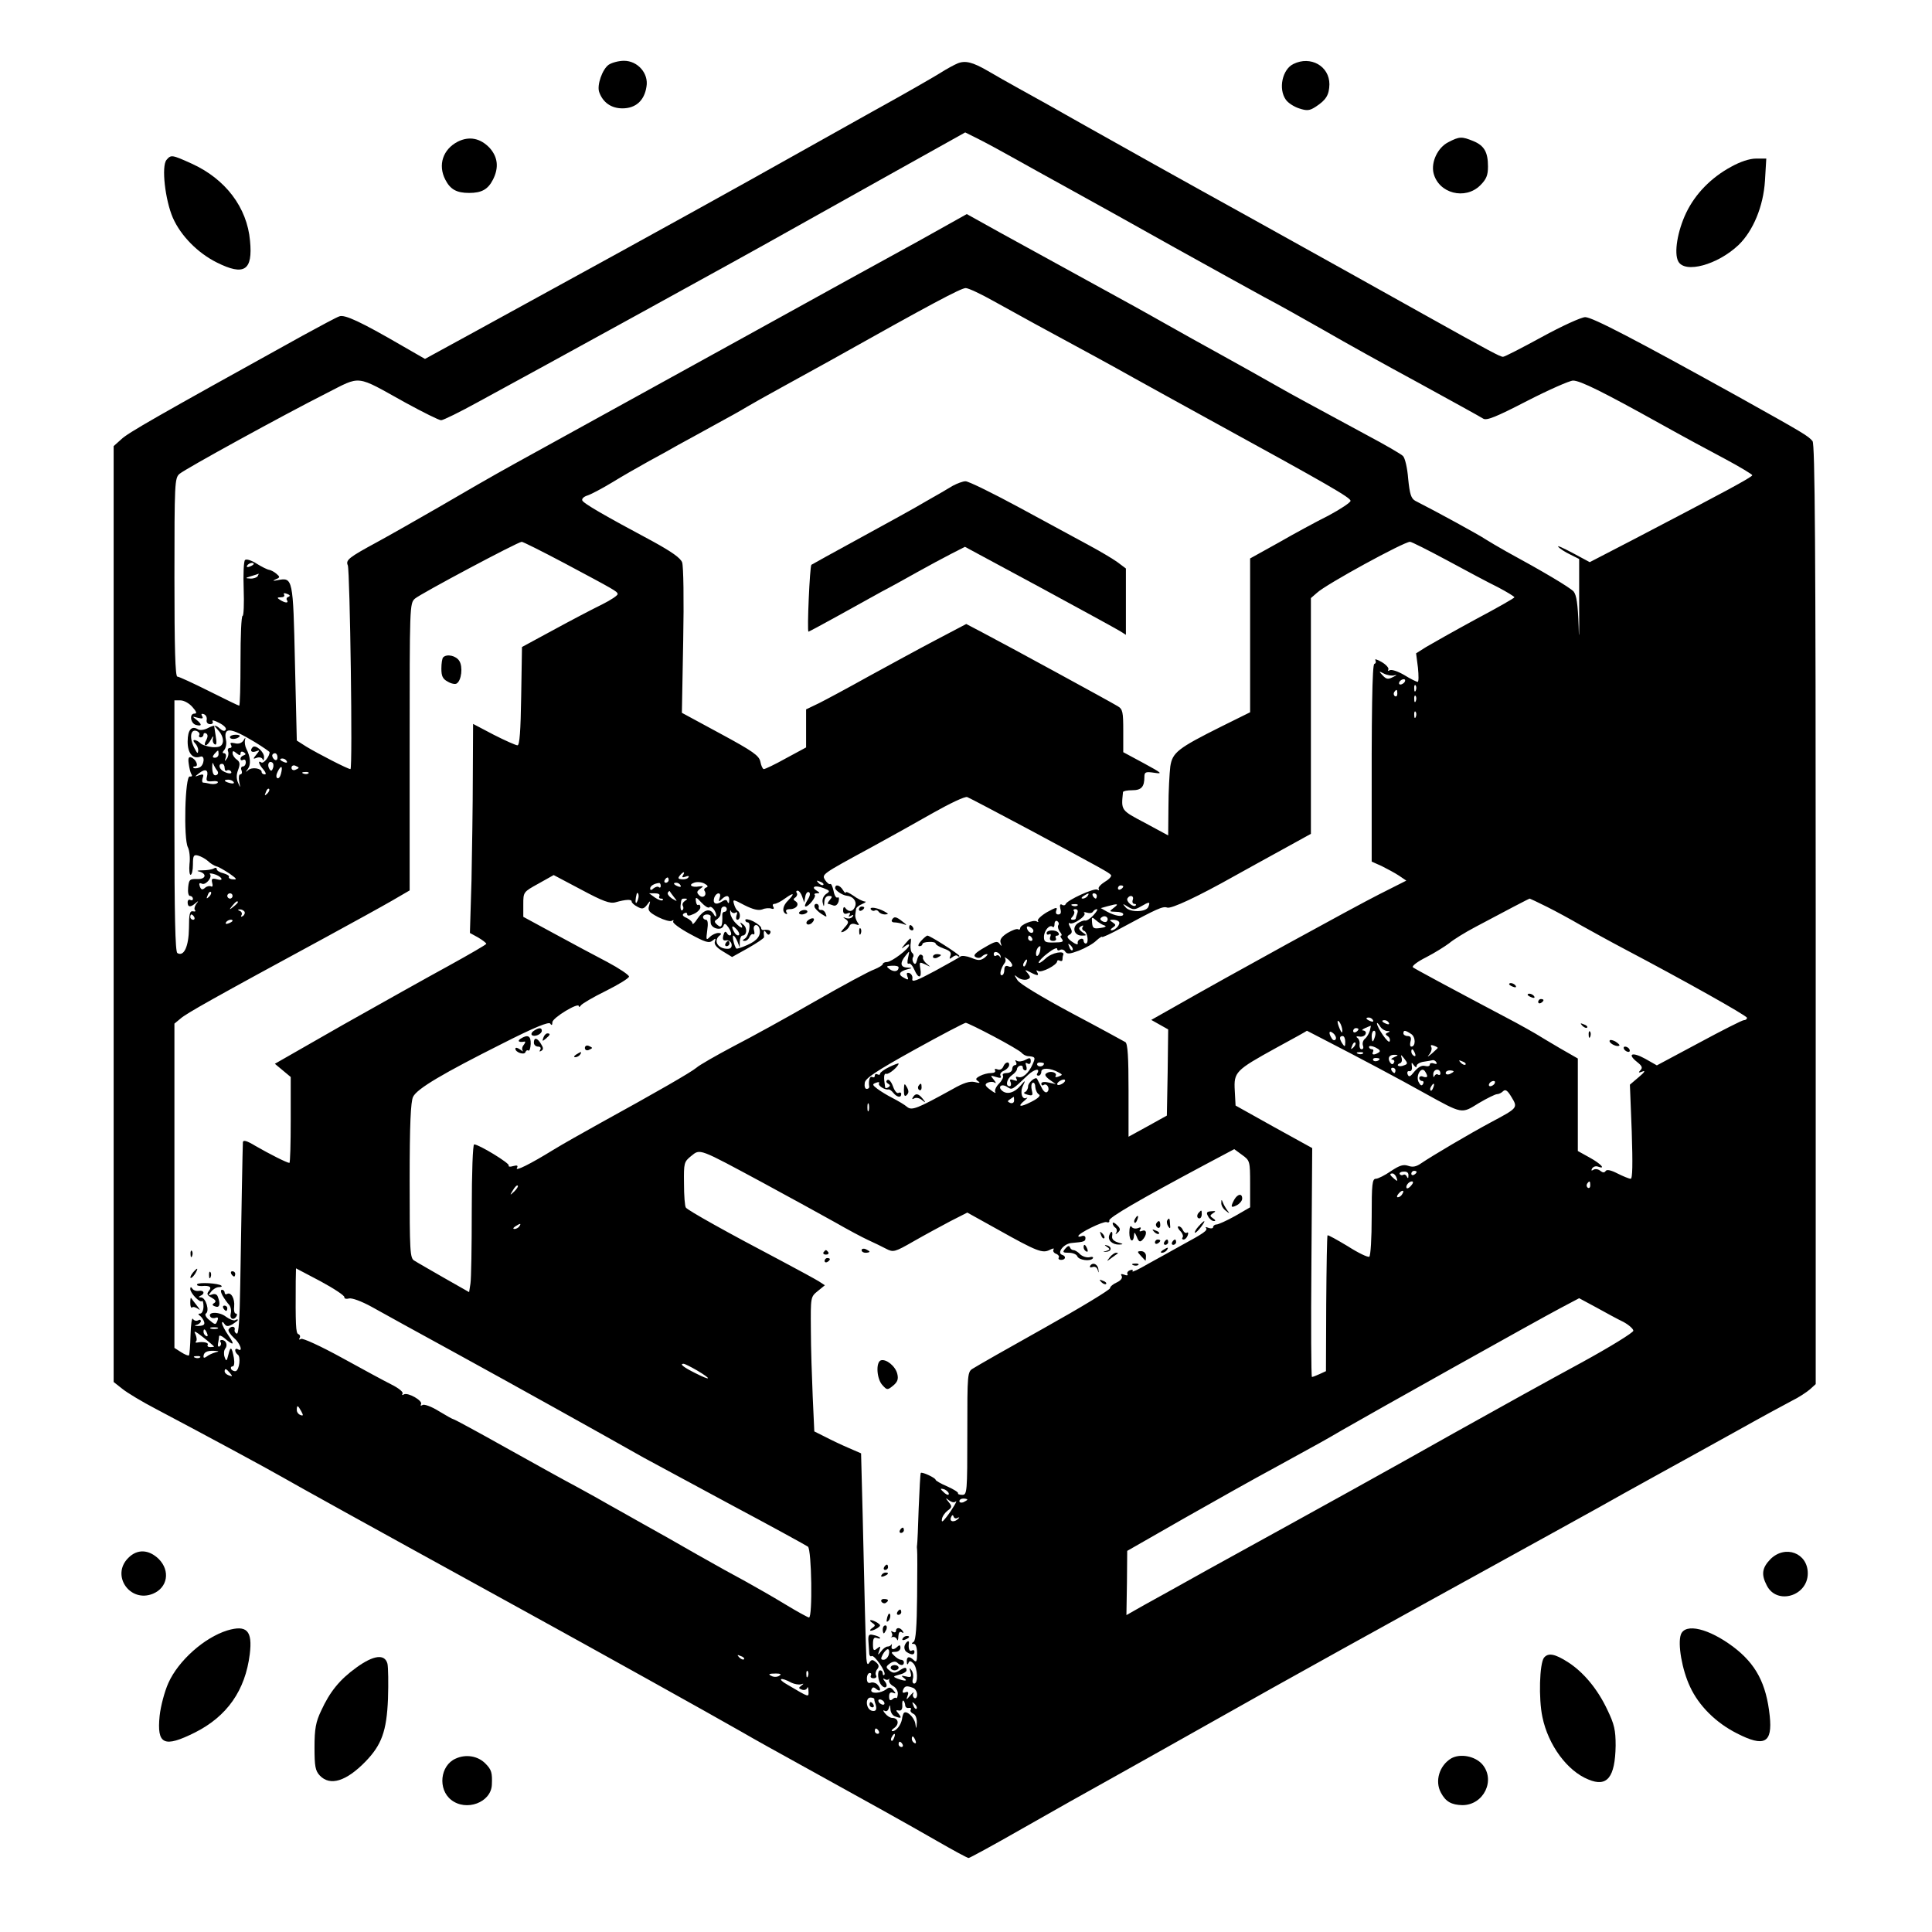 <?xml version="1.0" standalone="no"?>
<!DOCTYPE svg PUBLIC "-//W3C//DTD SVG 20010904//EN"
 "http://www.w3.org/TR/2001/REC-SVG-20010904/DTD/svg10.dtd">
<svg version="1.0" xmlns="http://www.w3.org/2000/svg"
 width="731pt" height="731pt" viewBox="0 0 731 731"
 preserveAspectRatio="xMidYMid meet">
<g transform="translate(0,731) scale(0.1,-0.1)"
fill="#000000" stroke="none">
<path d="M2303 7065 c-24 -17 -45 -77 -36 -103 14 -40 46 -62 88 -62 50 0 83
29 91 82 9 50 -33 98 -85 98 -20 0 -46 -7 -58 -15z"/>
<path d="M3623 7070 c-12 -5 -40 -20 -62 -34 -22 -14 -138 -81 -258 -147 -120
-67 -330 -185 -468 -262 -249 -139 -695 -384 -1044 -575 l-183 -100 -87 50
c-155 90 -217 119 -237 111 -10 -3 -73 -37 -139 -73 -560 -310 -661 -368 -686
-392 l-29 -26 0 -1771 0 -1770 33 -26 c17 -14 75 -49 127 -76 195 -103 417
-223 480 -259 61 -35 279 -156 910 -503 271 -149 706 -391 830 -462 41 -24
140 -79 220 -123 261 -144 403 -223 516 -288 61 -35 114 -64 119 -64 4 0 94
49 199 109 105 60 270 153 366 206 96 54 261 146 365 205 276 156 583 326
1280 710 127 70 248 137 270 150 22 12 90 50 150 83 61 33 184 102 275 152 91
51 185 102 210 115 25 12 55 32 68 43 l22 20 0 1777 c0 1406 -3 1779 -12 1791
-17 20 -30 28 -279 167 -388 215 -554 302 -581 302 -15 0 -89 -34 -164 -75
-75 -41 -141 -75 -147 -75 -11 0 -43 17 -317 170 -96 54 -380 212 -630 351
-250 138 -536 298 -635 354 -99 56 -211 119 -250 140 -38 21 -91 51 -118 67
-57 33 -85 40 -114 28z m207 -355 c41 -23 140 -78 220 -122 80 -44 258 -143
395 -220 138 -77 291 -161 340 -188 50 -26 151 -83 225 -125 74 -43 236 -133
360 -200 124 -68 233 -128 242 -134 13 -8 48 6 166 67 82 42 161 77 174 77 27
0 112 -42 333 -165 77 -43 186 -102 243 -132 56 -30 102 -58 102 -61 0 -7
-108 -65 -449 -243 l-166 -86 -65 35 c-36 19 -60 30 -54 23 6 -7 26 -20 45
-29 l34 -17 0 -185 c1 -102 -1 -133 -2 -70 -3 86 -8 118 -19 132 -15 16 -116
76 -254 151 -30 17 -66 38 -80 47 -20 14 -184 104 -265 145 -16 9 -21 25 -27
84 -3 40 -12 79 -20 86 -7 7 -67 42 -133 77 -229 124 -280 151 -350 191 -38
22 -128 72 -200 112 -71 39 -166 92 -210 117 -44 25 -100 56 -125 70 -146 80
-402 221 -508 279 l-124 69 -186 -104 c-103 -56 -389 -214 -637 -351 -426
-235 -541 -298 -885 -488 -80 -44 -210 -119 -290 -166 -80 -46 -185 -106 -233
-132 -107 -58 -120 -68 -111 -88 8 -21 19 -771 10 -771 -10 0 -124 59 -167 85
l-36 23 -7 294 c-7 320 -8 324 -65 313 -19 -4 -21 -3 -8 3 17 7 17 9 3 21 -8
7 -21 14 -28 15 -7 1 -29 12 -48 24 -19 12 -38 18 -43 13 -5 -5 -7 -54 -5
-110 2 -55 0 -101 -4 -101 -5 0 -8 -76 -8 -170 0 -93 -2 -170 -5 -170 -3 0
-54 25 -114 55 -60 30 -114 55 -120 55 -8 0 -11 109 -11 375 0 359 1 376 19
392 24 20 390 221 554 304 136 69 109 72 302 -35 66 -36 126 -66 134 -66 8 0
71 31 140 69 225 122 1033 566 1156 636 66 37 248 139 404 226 l283 158 52
-26 c28 -14 85 -45 126 -68z m-71 -544 c47 -26 118 -65 156 -86 183 -99 297
-161 375 -205 47 -26 177 -98 290 -160 449 -246 530 -293 530 -305 0 -6 -37
-31 -82 -55 -46 -23 -131 -69 -190 -103 l-108 -60 0 -291 0 -291 -109 -54
c-164 -82 -185 -98 -193 -151 -3 -25 -7 -94 -7 -153 l-1 -108 -87 47 c-93 49
-91 47 -84 117 1 4 16 7 35 7 35 0 46 13 46 51 0 18 5 20 38 15 33 -5 28 -1
-40 36 l-78 42 0 81 c0 71 -2 82 -21 93 -24 15 -424 233 -514 280 l-59 31
-116 -61 c-63 -33 -178 -96 -255 -138 -77 -43 -161 -88 -187 -101 l-48 -23 0
-72 0 -72 -76 -41 c-41 -23 -79 -41 -84 -41 -4 0 -10 12 -13 28 -5 23 -27 39
-151 106 l-146 79 5 273 c3 155 1 282 -4 296 -6 17 -41 41 -110 79 -185 99
-265 145 -268 156 -2 6 6 14 19 18 13 4 55 26 93 49 39 24 102 60 140 81 39
21 88 48 110 61 22 12 83 45 135 74 52 28 109 60 125 70 17 10 75 43 130 73
55 30 138 76 185 102 385 216 496 275 514 275 10 0 57 -22 105 -49z m-1625
-991 c195 -104 200 -107 203 -117 2 -5 -25 -23 -59 -40 -35 -17 -117 -60 -183
-96 l-120 -65 -3 -186 c-2 -132 -6 -186 -14 -186 -6 0 -47 18 -90 40 l-78 41
-1 -198 c0 -109 -3 -287 -5 -395 l-6 -198 31 -17 c17 -10 31 -21 31 -24 0 -3
-64 -40 -142 -83 -79 -43 -259 -144 -401 -224 l-257 -147 30 -25 30 -25 0
-162 c0 -90 -2 -163 -5 -163 -9 0 -76 34 -128 64 -33 20 -47 24 -48 14 -1 -16
-6 -280 -10 -541 -2 -126 -6 -186 -13 -183 -6 2 -10 9 -8 15 3 14 -15 15 -23
1 -3 -5 6 -19 20 -32 24 -20 36 -56 15 -43 -5 3 -10 2 -10 -4 0 -5 4 -12 9
-16 13 -7 7 -58 -7 -63 -5 -1 -13 2 -17 7 -3 6 -1 11 5 11 6 0 8 12 5 32 -8
43 -13 46 -21 12 -6 -25 -8 -26 -14 -9 -4 11 -3 25 2 32 11 13 3 33 -13 33 -6
0 -8 -4 -4 -9 3 -5 1 -12 -4 -15 -5 -4 -8 2 -6 11 2 10 4 22 4 27 1 5 9 2 19
-6 36 -31 42 -28 17 8 -14 20 -25 42 -25 48 0 6 4 5 9 -3 7 -10 13 -11 30 -2
11 7 21 14 21 17 0 3 -5 2 -10 -1 -6 -3 -21 3 -35 13 -25 20 -71 19 -59 0 3
-5 12 -7 20 -4 8 3 11 0 7 -10 -7 -18 -8 -18 -33 3 -11 9 -16 20 -11 23 15 9
0 60 -18 61 -10 0 -11 2 -3 6 18 7 15 22 -5 19 -10 -2 -21 2 -25 8 -5 8 -8 7
-8 -1 0 -16 36 -53 44 -46 3 4 6 -6 6 -20 0 -15 -6 -27 -12 -27 -9 0 -9 -3 -2
-8 6 -4 13 -14 16 -22 4 -12 -1 -16 -21 -17 -14 0 -18 1 -8 4 9 2 17 9 17 14
0 6 -5 7 -11 3 -6 -3 -15 -1 -19 6 -4 6 -8 -21 -9 -61 -1 -40 -4 -75 -6 -77
-2 -3 -16 3 -30 12 l-25 16 0 613 0 614 23 19 c21 19 124 77 552 309 99 54
210 115 248 137 l67 39 0 543 c0 534 0 543 20 561 22 19 388 214 404 215 5 0
77 -36 160 -80z m3341 10 c72 -39 158 -85 193 -102 34 -18 62 -35 62 -38 0 -3
-67 -41 -148 -84 -81 -44 -164 -91 -186 -104 l-38 -24 7 -54 c3 -30 3 -54 -1
-54 -4 0 -27 11 -51 26 -24 14 -48 22 -55 18 -6 -4 -8 -3 -5 3 3 5 -8 18 -25
28 -17 10 -28 13 -24 7 3 -6 2 -12 -4 -14 -8 -3 -11 -180 -10 -626 l0 -122 38
-17 c20 -10 50 -26 65 -36 l28 -19 -103 -52 c-93 -47 -569 -308 -777 -427
l-85 -48 32 -18 32 -18 -2 -163 -3 -163 -72 -40 -73 -40 0 175 c0 126 -3 177
-12 183 -7 4 -98 54 -202 109 -112 60 -197 111 -206 125 -14 22 -14 23 2 10
10 -7 25 -10 34 -7 14 5 14 9 3 23 -13 15 -12 15 8 5 28 -15 36 -15 27 0 -4 7
-3 8 4 4 13 -8 72 23 72 37 0 4 5 5 10 2 6 -3 10 -1 10 4 0 6 1 14 3 18 7 18
-43 9 -66 -13 -15 -14 -27 -21 -27 -16 0 5 16 22 35 36 19 15 35 22 35 16 0
-6 5 -8 11 -4 6 3 15 1 19 -6 7 -11 17 -10 52 3 25 10 54 26 66 38 12 11 22
17 22 14 0 -3 33 12 73 34 135 73 157 83 173 77 15 -6 117 42 254 119 41 23
123 68 183 101 l107 59 0 446 0 446 23 20 c34 32 329 193 352 193 6 0 69 -32
140 -70z m-4515 -14 c0 -2 -7 -7 -16 -10 -8 -3 -12 -2 -9 4 6 10 25 14 25 6z
m15 -46 c-3 -5 -16 -10 -28 -9 -20 1 -20 2 3 9 14 4 26 8 28 9 2 1 0 -3 -3 -9z
m117 -78 c-7 -2 -10 -8 -6 -13 7 -12 -7 -11 -26 1 -13 8 -12 10 3 10 10 0 15
4 12 10 -4 6 1 7 11 3 11 -4 13 -8 6 -11z m4185 -297 c10 3 8 0 -5 -6 -19 -10
-26 -10 -40 5 -16 17 -16 18 5 7 12 -6 30 -9 40 -6z m38 -25 c-3 -5 -11 -10
-16 -10 -6 0 -7 5 -4 10 3 6 11 10 16 10 6 0 7 -4 4 -10z m42 -32 c-3 -8 -6
-5 -6 6 -1 11 2 17 5 13 3 -3 4 -12 1 -19z m-70 -13 c0 -8 -4 -12 -9 -9 -5 3
-6 10 -3 15 9 13 12 11 12 -6z m70 -27 c-3 -8 -6 -5 -6 6 -1 11 2 17 5 13 3
-3 4 -12 1 -19z m-4629 -23 c16 -18 18 -25 8 -25 -21 0 -15 -38 6 -43 23 -6
23 2 1 20 -17 13 -16 13 6 7 17 -4 21 -3 16 6 -5 8 -3 11 6 8 8 -3 13 -12 11
-22 -2 -9 4 -16 13 -16 9 0 13 5 9 11 -3 6 8 3 25 -6 18 -9 29 -20 25 -26 -4
-7 -12 -5 -23 5 -14 13 -21 13 -43 2 -14 -8 -31 -10 -38 -6 -25 16 -40 -1 -40
-46 0 -44 19 -67 48 -57 19 7 15 -34 -4 -41 -9 -4 -19 -4 -22 -1 -3 3 0 5 6 5
15 0 4 27 -14 34 -10 4 -13 -2 -10 -23 2 -15 6 -33 10 -40 5 -7 2 -10 -6 -9
-18 4 -24 -237 -7 -268 6 -12 9 -40 6 -63 -2 -22 0 -41 4 -41 5 0 9 18 9 39 0
34 3 38 19 34 11 -3 28 -12 38 -21 10 -10 25 -18 32 -20 7 -1 29 -14 49 -27
27 -19 31 -24 14 -22 -11 0 -18 5 -16 9 3 4 -7 10 -21 14 -14 3 -25 10 -25 16
0 5 -5 6 -11 2 -7 -4 -26 -7 -43 -7 -17 0 -24 -2 -14 -4 32 -8 28 -30 -5 -29
-29 1 -32 -2 -35 -31 -2 -19 1 -33 7 -33 6 0 11 -5 11 -11 0 -5 -4 -7 -10 -4
-5 3 -10 -1 -10 -9 0 -19 11 -20 30 -3 12 10 12 9 2 -4 -6 -9 -8 -19 -4 -23 4
-4 0 -6 -8 -4 -12 2 -15 -10 -15 -64 -1 -69 -19 -109 -44 -94 -8 5 -11 148
-11 482 l0 474 23 0 c13 0 33 -11 45 -25z m4629 -37 c-3 -8 -6 -5 -6 6 -1 11
2 17 5 13 3 -3 4 -12 1 -19z m-4514 -97 c-4 -15 -13 -19 -39 -18 -18 2 -39 8
-46 15 -7 7 -17 12 -22 12 -6 0 -5 -5 2 -12 7 -7 12 -19 12 -27 -1 -13 -3 -13
-11 2 -24 41 -20 81 6 71 8 -4 12 -10 9 -15 -3 -5 0 -9 5 -9 6 0 11 5 11 11 0
5 5 7 10 4 7 -4 7 -13 0 -26 -6 -10 -7 -19 -2 -19 5 0 14 10 21 23 6 12 9 14
7 5 -3 -10 0 -20 6 -24 7 -5 9 5 4 32 l-6 39 19 -22 c11 -13 17 -31 14 -42z
m120 2 c31 -19 57 -37 57 -39 0 -16 -22 -44 -31 -39 -15 10 -10 -7 8 -27 9
-11 11 -18 5 -18 -7 0 -12 4 -12 9 0 14 -37 20 -51 7 -10 -9 -11 -8 -1 5 12
16 10 45 -6 76 -5 10 -7 25 -5 33 3 11 1 11 -6 -2 -7 -10 -19 -14 -33 -10 -14
3 -19 2 -14 -6 4 -7 2 -12 -4 -12 -7 0 -10 -6 -7 -13 3 -8 1 -20 -5 -28 -8
-11 -9 -10 -4 4 3 9 0 17 -6 17 -7 0 -7 4 1 13 6 8 9 24 6 37 -10 50 15 49
108 -7z m-136 -46 c0 -8 -6 -14 -14 -14 -9 0 -10 4 -2 14 6 7 12 13 14 13 1 0
2 -6 2 -13z m83 2 c0 7 5 9 12 5 9 -6 9 -9 0 -12 -7 -2 -12 -8 -12 -13 0 -6 5
-7 10 -4 6 3 10 -1 10 -9 0 -9 -5 -16 -11 -16 -6 0 -9 -7 -5 -15 3 -8 1 -15
-5 -15 -5 0 -7 -12 -4 -27 5 -26 5 -26 -4 -5 -7 15 -7 31 0 49 8 22 7 30 -5
39 -9 6 -16 17 -16 24 0 10 3 10 15 0 11 -9 15 -9 15 -1z m140 -15 c0 -8 -4
-12 -10 -9 -5 3 -10 10 -10 16 0 5 5 9 10 9 6 0 10 -7 10 -16z m35 -14 c3 -6
-1 -7 -9 -4 -18 7 -21 14 -7 14 6 0 13 -4 16 -10z m-263 -36 c5 -7 4 -14 -4
-17 -9 -3 -14 6 -15 27 0 17 1 24 4 16 3 -8 10 -20 15 -26z m211 10 c-4 -12
-8 -13 -14 -3 -9 15 -2 32 11 24 5 -3 6 -13 3 -21z m-183 0 c0 -8 4 -13 9 -9
5 3 12 1 15 -4 7 -11 -13 -9 -31 2 -15 10 -17 27 -3 27 6 0 10 -7 10 -16z
m280 1 c0 -2 -6 -5 -13 -8 -8 -3 -14 1 -14 8 0 7 6 11 14 8 7 -3 13 -6 13 -8z
m-67 -23 c-3 -12 -9 -19 -14 -16 -5 3 -4 14 2 25 13 26 20 21 12 -9z m-280
-11 c-4 -16 0 -19 21 -17 14 2 23 -1 20 -5 -3 -5 -15 -7 -27 -5 -12 3 -25 5
-29 5 -4 1 -4 9 -1 18 5 13 2 15 -13 10 -19 -7 -19 -7 0 8 23 18 36 12 29 -14z
m384 13 c-3 -3 -12 -4 -19 -1 -8 3 -5 6 6 6 11 1 17 -2 13 -5z m-283 -33 c4
-5 -3 -7 -14 -4 -23 6 -26 13 -6 13 8 0 17 -4 20 -9z m127 -44 c-10 -9 -11 -8
-5 6 3 10 9 15 12 12 3 -3 0 -11 -7 -18z m2889 -139 c279 -150 293 -158 303
-168 5 -4 -5 -16 -22 -26 -16 -10 -27 -22 -24 -27 3 -6 1 -7 -5 -3 -12 7 -115
-40 -120 -55 -2 -5 -9 -6 -14 -2 -7 4 -9 -2 -6 -15 4 -15 2 -22 -8 -22 -8 0
-11 6 -7 16 5 13 -2 11 -35 -7 -22 -13 -38 -28 -35 -33 4 -5 1 -6 -5 -2 -12 7
-62 -13 -62 -26 0 -5 -4 -7 -8 -4 -5 3 -23 -4 -40 -14 -22 -14 -30 -25 -26
-37 5 -14 4 -15 -4 -4 -8 12 -18 9 -57 -14 -35 -20 -44 -30 -34 -36 8 -5 18
-4 23 1 6 6 14 10 20 10 5 0 1 -6 -9 -14 -16 -11 -24 -11 -50 0 -18 7 -36 9
-41 5 -5 -4 -49 -29 -97 -55 -69 -37 -88 -44 -85 -30 2 9 -3 19 -11 22 -10 3
-12 0 -8 -12 6 -14 3 -15 -14 -5 -23 12 -16 24 16 32 18 4 18 5 -2 6 -27 1
-29 18 -6 46 15 19 15 19 9 -8 -4 -17 -3 -26 2 -23 6 3 15 -8 22 -24 15 -35
29 -32 22 6 -4 25 -3 25 19 15 22 -11 22 -11 6 2 -10 8 -16 19 -15 23 2 5 -1
10 -7 12 -5 2 -12 -7 -15 -20 -4 -16 -8 -19 -14 -10 -4 6 -5 16 -1 21 3 5 1
12 -3 15 -5 3 -8 17 -7 31 4 31 3 31 -21 3 -15 -19 -16 -20 -1 -9 9 7 17 10
17 5 0 -14 -67 -64 -84 -64 -9 0 -16 -4 -16 -8 0 -4 -15 -13 -32 -20 -18 -6
-118 -60 -223 -120 -104 -60 -244 -137 -310 -171 -66 -35 -129 -71 -140 -81
-20 -17 -154 -94 -365 -210 -63 -35 -143 -80 -177 -101 -86 -53 -146 -83 -137
-68 5 9 1 11 -14 7 -12 -4 -20 -2 -17 2 5 8 -113 80 -131 80 -5 0 -9 -107 -9
-248 0 -136 -2 -261 -5 -279 l-5 -32 -95 54 c-52 30 -103 59 -112 65 -17 9
-18 35 -18 303 0 213 4 299 13 317 15 31 114 89 337 201 124 63 177 84 182 76
5 -8 8 -6 8 5 0 17 100 77 100 61 0 -5 4 -3 8 3 4 6 46 31 95 55 48 24 87 48
87 54 0 6 -37 31 -82 55 -46 24 -136 72 -200 107 l-118 64 0 47 c0 47 0 47 58
79 l57 32 104 -55 c82 -44 109 -54 130 -48 39 11 61 12 61 3 0 -5 10 -14 22
-20 18 -10 24 -8 36 7 13 18 14 18 8 -3 -6 -18 0 -25 34 -43 22 -11 46 -18 52
-14 6 4 8 3 5 -3 -3 -5 25 -26 64 -47 57 -31 72 -36 85 -25 12 10 13 9 9 -3
-4 -11 6 -23 29 -37 l36 -22 61 34 c33 19 60 37 60 41 -3 24 0 30 8 17 6 -9
11 -10 15 -2 6 10 -6 15 -26 12 -5 0 -8 3 -8 8 0 5 -13 16 -30 25 -16 8 -30
10 -30 5 0 -5 4 -9 9 -9 14 0 5 -51 -10 -61 -11 -7 -11 -9 -1 -9 7 0 15 7 18
15 4 8 10 13 14 10 5 -3 6 4 3 15 -6 21 13 28 20 8 8 -26 -6 -46 -44 -63 -22
-10 -41 -16 -43 -14 -8 9 -17 49 -11 49 3 0 10 -10 15 -22 l9 -23 0 23 c1 12
5 22 10 22 17 0 20 29 3 42 -11 9 -14 10 -8 1 11 -19 -1 -16 -21 5 -10 10 -19
27 -20 37 -1 11 0 14 3 7 3 -6 11 -9 17 -5 6 4 8 0 4 -10 -3 -10 -2 -17 3 -17
12 0 13 27 1 34 -5 3 -11 15 -14 26 -5 18 -3 18 40 -5 32 -16 52 -21 67 -16
11 5 27 6 35 3 8 -3 11 0 7 7 -4 6 -2 11 4 11 7 0 25 9 41 21 32 23 38 20 12
-7 -21 -20 -25 -42 -11 -51 7 -3 8 -1 4 5 -5 8 0 12 13 12 24 0 38 19 21 30
-9 5 -9 9 -1 14 6 4 9 12 6 17 -4 5 -2 9 3 9 5 0 13 -10 17 -22 l8 -23 4 23
c2 12 9 20 14 16 6 -3 4 -15 -6 -30 -8 -13 -12 -24 -7 -24 12 0 41 37 35 44
-4 3 0 6 8 6 12 0 12 2 -1 10 -23 14 -6 22 25 10 26 -10 27 -12 10 -23 -10 -8
-15 -21 -12 -33 4 -17 5 -16 6 4 1 13 7 22 17 22 14 0 14 -3 4 -15 -7 -8 -10
-15 -7 -15 3 0 12 -3 20 -6 9 -3 16 3 20 15 3 12 1 18 -4 15 -5 -3 -12 8 -15
25 -4 17 -9 29 -13 26 -4 -2 -12 5 -19 15 -13 22 -15 21 173 123 66 36 172 95
235 131 64 36 122 64 130 60 8 -3 116 -60 240 -126z m-3063 -181 c4 -6 -2 -8
-16 -4 -19 5 -22 2 -18 -14 3 -10 1 -16 -4 -13 -6 3 -16 1 -23 -5 -10 -9 -15
-8 -20 5 -4 12 -2 15 9 10 15 -5 40 26 29 37 -3 3 4 3 15 0 12 -3 24 -10 28
-16z m1747 11 c-5 -8 -2 -9 10 -5 9 4 15 3 11 -2 -3 -6 -14 -9 -25 -8 -14 1
-16 4 -8 14 13 16 22 17 12 1z m-54 -18 c0 -5 -5 -10 -11 -10 -5 0 -7 5 -4 10
3 6 8 10 11 10 2 0 4 -4 4 -10z m142 -28 c-6 -2 -10 -8 -6 -13 10 -16 -6 -30
-20 -17 -11 11 -10 15 3 25 14 10 14 11 -4 9 -28 -5 -42 6 -19 14 10 4 28 3
39 -3 13 -7 16 -12 7 -15z m443 10 c-3 -3 -11 0 -18 7 -9 10 -8 11 6 5 10 -3
15 -9 12 -12z m-615 -4 c0 -6 -3 -8 -7 -5 -3 4 -12 2 -20 -4 -8 -8 -13 -8 -13
-1 0 10 15 19 33 21 4 1 7 -4 7 -11z m75 2 c3 -6 -1 -7 -9 -4 -18 7 -21 14 -7
14 6 0 13 -4 16 -10z m1675 -4 c0 -3 -4 -8 -10 -11 -5 -3 -10 -1 -10 4 0 6 5
11 10 11 6 0 10 -2 10 -4z m-3459 -39 c-10 -9 -11 -8 -5 6 3 10 9 15 12 12 3
-3 0 -11 -7 -18z m1759 -1 c14 -18 14 -18 -7 -6 -12 8 -19 18 -16 23 3 4 6 7
7 5 1 -2 8 -12 16 -22z m-1670 4 c0 -5 -4 -10 -10 -10 -5 0 -10 5 -10 10 0 6
5 10 10 10 6 0 10 -4 10 -10z m1536 -5 c-1 -8 -5 -17 -8 -21 -5 -4 -4 16 1 34
3 9 9 -1 7 -13z m79 5 c-3 -5 -1 -10 6 -10 7 0 10 -3 6 -6 -3 -3 -16 1 -29 10
l-22 16 22 0 c13 0 20 -4 17 -10z m228 -7 c-5 -15 -3 -16 8 -5 18 17 29 15 28
-5 0 -10 -3 -13 -6 -6 -3 10 -9 10 -23 1 -22 -14 -35 -6 -27 17 9 21 28 19 20
-2z m1392 7 c-3 -5 -12 -10 -18 -10 -7 0 -6 4 3 10 19 12 23 12 15 0z m35 0
c0 -5 -2 -10 -4 -10 -3 0 -8 5 -11 10 -3 6 -1 10 4 10 6 0 11 -4 11 -10z
m-1466 -43 c8 8 26 -15 26 -32 -1 -5 -5 -3 -10 7 -14 23 -38 16 -61 -18 -10
-16 -19 -24 -19 -18 0 6 -10 15 -22 21 -15 6 -18 12 -10 17 7 4 12 3 12 -3 0
-7 8 -7 25 1 14 6 25 18 25 25 0 8 -4 12 -8 9 -4 -2 -8 4 -9 15 -2 16 1 16 21
-6 13 -14 26 -22 30 -18z m1602 28 c-3 -8 0 -15 6 -15 6 0 8 -3 5 -6 -9 -9
-38 16 -31 27 9 15 26 10 20 -6z m-1695 -4 c-7 -5 -11 -13 -7 -19 3 -6 2 -13
-2 -16 -5 -3 -8 5 -7 17 3 28 3 27 18 27 9 0 8 -3 -2 -9z m3262 -22 c34 -17
91 -48 127 -69 36 -20 110 -61 165 -90 222 -117 465 -253 465 -261 0 -5 -5 -9
-12 -9 -6 0 -83 -39 -170 -86 l-159 -85 -44 25 c-49 27 -70 19 -31 -12 19 -15
22 -22 13 -31 -9 -10 -8 -11 8 -5 12 5 7 -4 -14 -21 l-34 -29 7 -178 c4 -123
3 -178 -4 -178 -6 0 -28 9 -50 20 -25 13 -41 16 -45 9 -5 -7 -11 -6 -20 1 -8
7 -20 8 -26 4 -8 -5 -9 -3 -5 5 5 7 14 10 22 7 32 -12 11 11 -31 34 l-45 25 0
175 0 175 -68 39 c-37 22 -78 46 -92 55 -14 8 -47 27 -75 42 -263 139 -381
203 -389 209 -5 5 18 22 50 38 33 17 71 41 87 53 15 13 60 41 100 62 107 57
202 107 205 107 1 0 31 -14 65 -31z m-4953 17 c0 -2 -8 -10 -17 -17 -16 -13
-17 -12 -4 4 13 16 21 21 21 13z m3445 -17 c-8 -21 -70 -22 -86 -2 -13 15 -12
15 9 2 19 -12 26 -12 50 2 31 18 35 18 27 -2z m-268 5 c-3 -3 -12 -4 -19 -1
-8 3 -5 6 6 6 11 1 17 -2 13 -5z m137 -9 c-18 -14 -18 -14 9 -15 15 0 27 -4
27 -9 0 -12 -31 -7 -62 10 l-23 13 25 7 c40 11 45 10 24 -6z m-1464 -5 c0 -5
-4 -10 -9 -10 -5 0 -9 -6 -8 -12 1 -42 -3 -51 -18 -38 -13 11 -13 15 -3 21 7
5 14 13 14 19 1 5 2 15 3 20 0 6 6 10 11 10 6 0 10 -4 10 -10z m-1825 -9 c3
-5 0 -13 -6 -17 -7 -4 -9 -3 -5 4 3 5 0 13 -6 15 -9 4 -10 6 -1 6 6 1 14 -3
18 -8z m3151 -7 c-3 -9 -6 -18 -6 -20 0 -2 -5 -4 -11 -4 -8 0 -9 4 0 13 6 8 8
17 4 20 -3 4 -1 7 6 7 8 0 11 -6 7 -16z m61 -7 c-12 -13 -26 -22 -32 -20 -5 1
-18 -4 -28 -11 -22 -17 -12 -46 16 -46 20 0 20 1 2 13 -14 11 -15 16 -5 22 8
5 11 4 6 -3 -3 -5 -1 -12 6 -14 13 -5 19 -48 6 -48 -4 0 -8 5 -8 11 0 6 -6 9
-12 6 -7 -2 -12 -10 -10 -16 1 -7 -8 -4 -22 6 -19 14 -21 20 -10 26 11 6 12
13 3 29 -6 11 -7 18 -2 15 13 -8 65 28 56 38 -5 4 0 5 9 2 10 -3 20 -2 23 3 4
6 10 10 15 10 5 0 -1 -10 -13 -23z m-3402 -7 c3 -5 1 -10 -4 -10 -6 0 -11 5
-11 10 0 6 2 10 4 10 3 0 8 -4 11 -10z m1954 3 c-1 -5 -1 -15 0 -24 1 -22 40
-32 48 -13 4 12 8 11 20 -6 8 -12 12 -24 8 -28 -3 -3 -10 -1 -14 7 -6 9 -10 7
-14 -8 -4 -16 -1 -21 11 -19 9 2 18 -5 20 -14 2 -12 -3 -18 -15 -18 -38 0 -56
32 -28 52 6 5 3 8 -7 8 -9 0 -24 -7 -32 -15 -14 -14 -15 -12 -10 25 4 26 2 40
-5 40 -6 0 -11 5 -11 10 0 6 7 10 15 10 8 0 14 -3 14 -7z m1498 -20 c-3 -3
-11 -2 -17 2 -9 6 -9 10 1 16 14 8 27 -7 16 -18z m-7 -15 c8 -3 1 -7 -15 -9
-27 -4 -31 -2 -33 20 -2 22 -1 23 15 9 10 -9 25 -18 33 -20z m-3300 18 c0 -2
-7 -7 -16 -10 -8 -3 -12 -2 -9 4 6 10 25 14 25 6z m3124 -17 c-3 -5 0 -16 6
-24 7 -8 9 -15 5 -15 -4 0 -3 -6 3 -13 8 -10 2 -13 -29 -13 -34 -1 -39 2 -39
21 0 24 22 49 33 38 4 -3 7 1 7 11 0 9 5 14 10 11 6 -4 8 -11 4 -16z m229 14
c9 -8 -12 -33 -27 -33 -6 0 -4 5 4 10 13 9 13 11 0 20 -13 8 -13 10 1 10 9 0
19 -3 22 -7z m-1437 -51 c-4 -3 -11 0 -16 8 -15 24 -11 33 6 15 9 -9 13 -19
10 -23z m1114 17 c0 -14 -17 -10 -23 5 -4 10 -1 13 9 9 7 -3 14 -9 14 -14z
m-5 -29 c3 -5 1 -10 -4 -10 -6 0 -11 5 -11 10 0 6 2 10 4 10 3 0 8 -4 11 -10z
m153 -45 c-3 -3 -9 2 -12 12 -6 14 -5 15 5 6 7 -7 10 -15 7 -18z m-122 0 c-3
-20 -16 -31 -16 -13 0 13 8 28 16 28 1 0 1 -7 0 -15z m-150 -23 c1 -7 0 -8 -3
-2 -2 5 -9 8 -14 4 -5 -3 -9 0 -9 6 0 15 23 7 26 -8z m44 -34 c0 -6 -7 -8 -15
-4 -10 4 -15 -1 -15 -14 0 -11 -4 -20 -10 -20 -10 0 -3 27 11 46 5 6 5 15 1
20 -4 4 1 2 11 -5 9 -7 17 -18 17 -23z m53 7 c-3 -9 -8 -14 -10 -11 -3 3 -2 9
2 15 9 16 15 13 8 -4z m-483 -15 c0 -16 -17 -19 -34 -7 -14 11 -13 12 9 13 14
1 25 -2 25 -6z m1795 -200 c3 -6 -1 -7 -9 -4 -18 7 -21 14 -7 14 6 0 13 -4 16
-10z m-116 -40 c0 -10 -3 -8 -9 5 -12 27 -12 43 0 25 5 -8 9 -22 9 -30z m176
30 c3 -6 -1 -7 -9 -4 -18 7 -21 14 -7 14 6 0 13 -4 16 -10z m-1496 -51 c53
-28 101 -56 106 -62 6 -7 16 -12 23 -13 30 -2 31 -5 19 -31 -15 -34 -38 -54
-55 -48 -8 3 -10 0 -6 -7 5 -8 2 -9 -10 -5 -14 5 -17 3 -12 -8 3 -8 1 -15 -4
-15 -17 0 -11 28 9 42 10 7 19 17 19 23 1 13 22 19 22 6 0 -6 4 -11 10 -11 5
0 6 7 3 17 -4 11 -3 14 5 9 7 -4 12 -1 12 9 0 13 -4 14 -20 5 -11 -6 -26 -8
-32 -4 -7 4 -8 3 -4 -4 4 -7 2 -12 -3 -12 -6 0 -11 -7 -11 -15 0 -8 -9 -15
-21 -15 -11 0 -18 -4 -14 -10 3 -5 -4 -19 -15 -30 -11 -11 -18 -26 -14 -32 4
-6 -4 -3 -18 8 -21 15 -23 21 -12 27 8 4 20 5 27 1 7 -5 6 0 -3 11 -14 17 -13
17 9 10 16 -5 21 -4 17 4 -4 6 1 15 11 19 10 4 19 13 21 20 3 18 -15 15 -22
-4 -4 -9 -13 -14 -22 -10 -8 3 -12 2 -9 -4 3 -6 -3 -10 -15 -10 -12 0 -31 -5
-42 -11 -17 -9 -18 -13 -7 -20 10 -7 5 -8 -13 -3 -19 4 -42 -3 -84 -27 -134
-74 -154 -82 -172 -67 -9 8 -33 22 -54 33 -20 10 -46 26 -58 35 -20 15 -20 18
-6 23 10 4 15 3 12 -2 -6 -8 22 -26 36 -23 3 1 12 -5 18 -13 14 -17 30 -20 30
-4 0 5 -5 7 -10 4 -6 -4 -15 7 -21 24 -6 17 -15 28 -21 25 -6 -4 -6 -9 2 -14
9 -5 9 -9 1 -14 -6 -4 -12 -4 -12 1 -6 38 -5 53 5 50 9 -3 46 28 46 39 0 2
-16 -4 -35 -13 -19 -9 -35 -21 -35 -25 0 -5 -4 -6 -10 -3 -5 3 -10 1 -10 -5 0
-6 -4 -8 -10 -5 -9 5 -15 -15 -11 -37 0 -5 -4 -8 -10 -8 -6 0 -9 10 -7 23 2
17 42 44 188 125 101 56 189 102 194 102 5 0 52 -23 105 -51z m1489 20 c12 0
13 -2 3 -6 -10 -4 -10 -7 -1 -13 7 -4 11 -13 8 -20 -4 -12 -48 52 -48 68 0 4
5 -1 11 -10 5 -10 18 -18 27 -19z m-65 1 c-3 -10 -11 -24 -18 -30 -8 -6 -11
-18 -8 -26 3 -8 1 -14 -5 -14 -6 0 -9 8 -8 18 2 9 -2 21 -8 25 -7 5 -3 7 8 5
10 -2 21 3 23 10 3 6 -1 12 -9 13 -7 0 -4 4 7 9 11 5 21 9 22 9 0 1 -1 -8 -4
-19z m-43 6 c0 -3 -4 -8 -10 -11 -5 -3 -10 -1 -10 4 0 6 5 11 10 11 6 0 10 -2
10 -4z m-135 -37 c138 -71 294 -154 385 -205 145 -80 139 -79 205 -38 32 19
63 34 69 34 7 0 17 5 23 11 9 9 17 3 32 -22 25 -41 24 -41 -79 -96 -82 -44
-219 -125 -262 -154 -20 -14 -33 -16 -50 -10 -18 6 -32 2 -65 -20 -23 -16 -49
-29 -57 -29 -14 0 -16 -20 -16 -144 0 -81 -4 -147 -9 -151 -6 -3 -43 15 -82
40 -40 24 -74 43 -76 41 -2 -2 -4 -118 -5 -259 l-1 -255 -24 -11 c-13 -6 -26
-11 -29 -11 -3 0 -4 195 -2 433 l3 433 -145 80 -145 81 -3 56 c-4 71 2 77 158
163 63 34 115 63 115 64 0 0 27 -14 60 -31z m49 -1 c-4 -6 -10 -5 -15 3 -14
22 -10 33 6 19 8 -7 12 -17 9 -22z m149 12 c-3 -11 -7 -20 -9 -20 -2 0 -4 9
-4 20 0 11 4 20 9 20 5 0 7 -9 4 -20z m136 8 c18 -11 18 -48 1 -48 -5 0 -6 9
-3 20 4 14 0 20 -11 20 -9 0 -16 5 -16 10 0 13 6 13 29 -2z m-249 -30 c0 -19
-2 -20 -10 -8 -13 19 -13 30 0 30 6 0 10 -10 10 -22z m31 -21 c-10 -9 -11 -8
-5 6 3 10 9 15 12 12 3 -3 0 -11 -7 -18z m96 -19 c-17 -11 -29 -10 -22 2 3 6
1 10 -4 10 -6 0 -11 4 -11 9 0 5 11 4 24 -2 16 -8 21 -14 13 -19z m223 17 c0
-1 -10 -10 -22 -21 -17 -14 -20 -15 -9 -2 7 9 10 22 6 27 -3 7 0 8 9 5 9 -3
16 -7 16 -9z m-86 -21 c3 -8 2 -12 -4 -9 -6 3 -10 10 -10 16 0 14 7 11 14 -7z
m-197 0 c-3 -3 -12 -4 -19 -1 -8 3 -5 6 6 6 11 1 17 -2 13 -5z m118 -14 c-11
-5 -14 -9 -7 -9 7 -1 10 -6 6 -12 -4 -8 -9 -7 -15 2 -10 17 -2 29 19 28 14 0
13 -2 -3 -9z m37 -31 c-9 -4 -19 -4 -22 -1 -3 2 0 7 7 9 7 2 9 12 6 21 -4 13
-2 12 10 -3 14 -18 14 -21 -1 -26z m-92 25 c0 -8 -19 -13 -24 -6 -3 5 1 9 9 9
8 0 15 -2 15 -3z m215 -14 c3 -6 -1 -7 -9 -4 -9 3 -16 2 -16 -4 0 -6 -8 -8
-19 -5 -12 3 -25 -5 -39 -21 -16 -20 -21 -23 -26 -11 -3 8 0 14 7 12 7 -1 11
7 9 18 -2 16 -1 17 7 5 7 -9 11 -10 11 -3 0 6 12 14 28 16 15 2 30 5 34 6 4 0
10 -3 13 -9z m110 -8 c-3 -3 -11 0 -18 7 -9 10 -8 11 6 5 10 -3 15 -9 12 -12z
m-1595 4 c0 -11 -19 -15 -25 -6 -3 5 1 10 9 10 9 0 16 -2 16 -4z m-25 -37 c-4
-5 -1 -9 4 -9 6 0 11 7 11 15 0 16 34 15 66 -3 15 -8 15 -9 0 -15 -10 -4 -15
-3 -12 2 8 12 -18 21 -33 11 -10 -5 -7 -12 10 -25 l24 -17 -27 6 c-17 4 -28 2
-28 -4 0 -6 4 -9 9 -5 13 8 25 -15 14 -26 -6 -6 -15 1 -23 18 -8 16 -15 29
-16 31 -5 10 -34 -14 -34 -28 0 -10 -6 -20 -12 -22 -7 -3 -2 -7 10 -10 19 -5
21 -3 16 17 -3 12 -2 25 3 28 5 3 10 -4 10 -15 1 -12 7 -25 14 -29 8 -4 -3
-15 -29 -28 -43 -22 -55 -19 -24 6 9 8 12 12 6 9 -17 -9 -26 22 -13 47 10 21
9 21 -10 -1 -23 -27 -50 -34 -68 -20 -20 16 -4 29 17 16 20 -13 18 -14 80 45
24 22 47 27 35 6z m1355 11 c0 -5 -2 -10 -4 -10 -3 0 -8 5 -11 10 -3 6 -1 10
4 10 6 0 11 -4 11 -10z m120 -22 c0 -4 -7 -5 -15 -2 -8 4 -15 1 -15 -5 0 -6 5
-11 11 -11 5 0 7 -5 3 -12 -5 -8 -10 -5 -17 9 -11 25 12 60 25 39 4 -6 8 -14
8 -18z m50 10 c0 -5 -4 -7 -9 -4 -5 4 -11 0 -14 -6 -3 -7 -4 -3 -4 8 1 21 27
23 27 2z m50 8 c0 -2 -7 -6 -15 -10 -8 -3 -15 -1 -15 4 0 6 7 10 15 10 8 0 15
-2 15 -4z m-1480 -46 c-8 -5 -17 -7 -19 -4 -3 3 1 9 9 14 8 5 17 7 19 4 3 -3
-1 -9 -9 -14z m1635 0 c-3 -5 -11 -10 -16 -10 -6 0 -7 5 -4 10 3 6 11 10 16
10 6 0 7 -4 4 -10z m-232 -15 c-3 -9 -8 -14 -10 -11 -3 3 -2 9 2 15 9 16 15
13 8 -4z m-1586 -49 c0 -8 -6 -12 -15 -9 -11 5 -11 7 0 14 7 5 13 9 14 9 0 0
1 -6 1 -14z m-550 -38 c-3 -7 -5 -2 -5 12 0 14 2 19 5 13 2 -7 2 -19 0 -25z
m-397 -275 c102 -55 223 -122 270 -148 47 -27 103 -57 125 -67 22 -10 53 -25
68 -33 27 -14 32 -13 105 29 42 24 105 58 139 76 l63 32 117 -65 c148 -83 168
-90 195 -76 12 6 18 7 14 1 -3 -5 1 -13 10 -16 8 -3 13 -10 10 -14 -3 -5 1 -9
9 -9 17 0 20 14 4 19 -22 7 6 43 36 45 48 4 52 6 52 19 0 7 -6 10 -14 7 -7 -3
-13 -3 -13 0 0 11 94 57 107 53 7 -3 12 0 10 6 -2 11 111 77 360 210 l113 60
30 -22 c29 -21 30 -23 30 -110 l0 -88 -57 -33 c-32 -18 -64 -32 -70 -32 -7 0
-13 -5 -13 -10 0 -5 -8 -6 -17 -3 -10 4 -14 4 -10 0 8 -9 -8 -20 -93 -66 -36
-20 -93 -52 -128 -71 -34 -20 -60 -32 -57 -27 3 6 -1 7 -9 4 -9 -3 -13 -10
-10 -15 3 -5 -3 -6 -12 -2 -12 4 -15 3 -10 -5 4 -7 -3 -17 -18 -24 -14 -6 -26
-16 -26 -22 0 -6 -112 -74 -248 -150 -136 -76 -257 -145 -269 -153 -23 -13
-23 -16 -23 -246 0 -223 -1 -233 -19 -233 -11 0 -18 3 -16 6 2 3 -16 15 -41
26 -24 10 -44 22 -44 25 0 7 -51 31 -56 26 -2 -2 -5 -62 -8 -133 -2 -71 -5
-133 -6 -139 -1 -5 -1 -14 0 -20 1 -5 1 -84 0 -175 -1 -113 -5 -167 -13 -172
-9 -6 -9 -8 1 -8 7 0 12 -14 12 -37 0 -29 -3 -34 -12 -25 -17 17 -28 15 -27
-5 0 -11 3 -13 6 -6 3 10 8 10 19 -1 16 -17 19 -76 3 -76 -6 0 -8 8 -5 18 3 9
1 24 -5 32 -8 12 -9 10 -4 -7 5 -18 2 -21 -17 -16 -18 4 -20 3 -8 -6 17 -12 4
-13 -25 -2 -17 7 -17 8 8 15 15 3 27 11 27 16 0 13 -6 13 -29 -2 -15 -9 -23
-9 -35 1 -15 12 -15 15 1 27 11 8 22 9 28 3 12 -12 25 -12 25 1 0 6 -5 10 -11
10 -6 0 -17 7 -25 15 -14 13 -13 15 4 15 10 0 19 7 19 15 0 11 -4 12 -11 5
-14 -14 -26 -13 -22 3 1 6 1 9 -1 5 -3 -5 -9 -8 -15 -8 -6 0 -17 -8 -24 -18
-13 -16 -14 -16 -7 3 6 17 4 18 -8 8 -13 -11 -16 -8 -16 16 0 22 4 28 16 23 9
-3 13 -2 10 2 -4 4 -15 8 -26 10 -16 4 -19 -1 -17 -27 1 -18 3 -38 3 -45 1 -7
5 -11 9 -8 10 6 57 -62 48 -71 -3 -3 -6 -1 -6 5 0 7 -4 12 -10 12 -12 0 -9
-41 5 -56 15 -18 28 -4 13 14 -8 10 -8 13 -1 9 6 -4 13 -4 16 0 2 5 2 2 1 -4
-2 -7 5 -17 16 -23 10 -5 18 -19 17 -30 -1 -10 -3 -17 -6 -15 -2 3 -9 1 -15
-5 -8 -6 -12 -3 -12 11 0 13 5 18 15 14 11 -4 12 -3 1 10 -9 11 -16 12 -26 4
-21 -17 -63 -19 -57 -2 4 10 9 11 19 2 17 -14 19 2 3 18 -6 6 -18 9 -25 6 -9
-3 -14 2 -14 16 0 12 5 21 11 21 5 0 7 -4 4 -10 -3 -5 1 -10 10 -10 9 0 13 5
10 10 -4 6 -2 17 4 24 8 10 7 17 -5 27 -13 11 -17 10 -25 -2 -6 -10 -9 -6 -11
16 -2 41 -8 263 -14 543 l-6 233 -46 20 c-26 11 -66 30 -89 42 l-42 21 -6 131
c-3 71 -7 186 -7 254 -1 124 -1 124 26 146 l27 22 -23 15 c-13 8 -77 43 -143
78 -200 105 -354 191 -360 201 -4 5 -7 46 -7 91 -1 78 0 82 27 104 35 28 26
31 275 -103z m2439 29 c0 -11 -2 -12 -6 -4 -2 6 -9 10 -13 7 -5 -3 -11 -2 -14
3 -2 4 4 9 15 9 12 1 19 -4 18 -15z m31 14 c0 -3 -4 -8 -10 -11 -5 -3 -10 -1
-10 4 0 6 5 11 10 11 6 0 10 -2 10 -4z m-76 -22 c5 -14 4 -15 -9 -4 -17 14
-19 20 -6 20 5 0 12 -7 15 -16z m56 -29 c-7 -9 -15 -13 -17 -11 -7 7 7 26 19
26 6 0 6 -6 -2 -15z m677 0 c0 -8 -4 -12 -9 -9 -5 3 -6 10 -3 15 9 13 12 11
12 -6z m-4071 -23 c-17 -16 -18 -16 -5 5 7 12 15 20 18 17 3 -2 -3 -12 -13
-22z m3359 -11 c-3 -6 -11 -11 -16 -11 -5 0 -4 6 3 14 14 16 24 13 13 -3z
m-3340 -121 c-3 -5 -12 -10 -18 -10 -7 0 -6 4 3 10 19 12 23 12 15 0z m-662
-268 c-1 -5 6 -8 17 -5 11 3 47 -10 87 -32 37 -21 181 -100 318 -175 217 -119
551 -305 710 -395 28 -15 176 -95 330 -178 154 -82 285 -154 292 -159 14 -11
18 -268 4 -268 -4 0 -46 23 -92 51 -46 28 -113 66 -149 86 -36 19 -117 64
-182 101 -64 37 -156 89 -205 116 -48 27 -106 60 -128 72 -22 13 -76 43 -120
67 -44 23 -166 91 -272 150 -105 59 -194 107 -197 107 -3 0 -28 14 -56 31 -27
17 -55 27 -61 23 -7 -4 -9 -3 -6 3 8 13 -50 46 -65 37 -6 -4 -8 -3 -5 3 4 6
-15 21 -41 34 -26 13 -111 59 -189 102 -80 44 -148 75 -154 71 -7 -4 -9 -3 -5
4 3 5 1 12 -5 14 -10 3 -11 36 -10 201 l1 48 93 -49 c50 -27 91 -54 90 -60z
m4840 -94 c20 -11 37 -26 37 -33 0 -7 -89 -62 -197 -121 -109 -59 -326 -179
-483 -267 -261 -147 -447 -250 -930 -516 -96 -54 -205 -114 -241 -134 l-67
-38 2 122 1 121 215 123 c118 67 271 153 340 190 186 102 190 104 260 145 95
55 743 418 825 461 l70 37 65 -35 c36 -20 82 -45 103 -55z m-5320 -25 c-7 -2
-19 -2 -25 0 -7 3 -2 5 12 5 14 0 19 -2 13 -5z m-13 -68 c0 -1 -7 -2 -15 -2
-8 0 -12 4 -9 9 5 8 -19 13 -41 8 -5 -1 -7 2 -3 5 4 4 2 17 -3 28 -8 14 1 10
30 -13 23 -18 41 -34 41 -35z m-26 49 c3 -8 2 -12 -4 -9 -6 3 -10 10 -10 16 0
14 7 11 14 -7z m31 -71 c-11 -3 -26 -10 -32 -15 -8 -6 -13 -7 -13 -1 0 16 12
23 39 22 21 -1 22 -2 6 -6z m-58 -19 c-3 -3 -12 -4 -19 -1 -8 3 -5 6 6 6 11 1
17 -2 13 -5z m1880 -49 c59 -35 54 -41 -7 -10 -46 23 -60 35 -43 35 3 0 26
-11 50 -25z m-1767 -10 c11 -13 10 -14 -4 -9 -9 3 -16 10 -16 15 0 13 6 11 20
-6z m270 -145 c8 -15 8 -18 -3 -14 -8 3 -14 11 -14 19 0 20 4 19 17 -5z m2450
-312 c0 -6 -6 -5 -15 2 -8 7 -15 14 -15 16 0 2 7 1 15 -2 8 -4 15 -11 15 -16z
m25 -30 c12 11 -12 -30 -34 -58 -15 -19 -19 -21 -17 -8 1 10 11 24 21 32 17
12 18 16 5 32 -14 17 -13 18 1 7 9 -7 19 -9 24 -5z m45 8 c0 -2 -7 -6 -15 -10
-8 -3 -15 -1 -15 4 0 6 7 10 15 10 8 0 15 -2 15 -4z m-37 -69 c7 3 8 2 4 -2
-14 -16 -36 -14 -29 3 4 10 7 12 10 4 2 -7 9 -9 15 -5z m-260 -517 c-3 -11
-12 -20 -20 -20 -11 0 -11 4 -3 20 6 11 15 20 19 20 5 0 7 -9 4 -20z m-548
-18 c-3 -3 -11 0 -18 7 -9 10 -8 11 6 5 10 -3 15 -9 12 -12z m242 -64 c-3 -8
-6 -5 -6 6 -1 11 2 17 5 13 3 -3 4 -12 1 -19z m-108 2 c-6 -5 -18 -6 -26 -3
-19 8 -16 11 13 11 17 0 22 -3 13 -8z m46 -27 c11 -5 27 -8 35 -6 12 4 12 3 2
-5 -11 -8 -11 -10 2 -15 8 -3 17 -1 20 6 2 7 5 2 5 -11 1 -25 5 -26 -80 24
-41 23 -26 30 16 7z m459 -19 c9 -3 16 -15 16 -26 0 -10 -5 -16 -10 -13 -6 4
-8 12 -4 18 3 7 -2 3 -12 -8 -15 -18 -16 -18 -10 -1 5 13 2 17 -8 13 -10 -4
-13 -1 -9 9 6 15 13 17 37 8z m-146 -43 c0 -3 1 -8 2 -11 10 -26 6 -37 -11
-33 -23 6 -26 50 -5 50 8 0 15 -3 14 -6z m37 -11 c3 -5 2 -10 -4 -10 -5 0 -13
5 -16 10 -3 6 -2 10 4 10 5 0 13 -4 16 -10z m80 -13 c1 -7 7 -11 14 -9 7 1 10
-2 7 -7 -3 -5 1 -11 9 -15 9 -3 14 -17 14 -33 -2 -27 -2 -27 -6 -3 -5 23 -32
49 -43 39 -2 -2 -6 -13 -7 -23 -4 -23 -22 -46 -36 -46 -6 0 -3 6 8 13 19 15
13 37 -9 37 -8 0 -20 8 -27 17 -8 9 -9 14 -2 10 7 -4 13 0 16 10 4 14 5 14 6
-3 0 -12 8 -25 17 -28 24 -9 27 -7 14 10 -11 12 -11 15 1 12 9 -2 14 5 13 20
-1 12 1 20 5 17 3 -4 6 -12 6 -18z m43 -12 c-3 -3 -9 2 -12 12 -6 14 -5 15 5
6 7 -7 10 -15 7 -18z m-143 -85 c3 -5 1 -10 -4 -10 -6 0 -11 5 -11 10 0 6 2
10 4 10 3 0 8 -4 11 -10z m58 -25 c-3 -9 -8 -14 -10 -11 -3 3 -2 9 2 15 9 16
15 13 8 -4z m81 -11 c3 -8 2 -12 -4 -9 -6 3 -10 10 -10 16 0 14 7 11 14 -7z
m-49 -14 c3 -5 1 -10 -4 -10 -6 0 -11 5 -11 10 0 6 2 10 4 10 3 0 8 -4 11 -10z"/>
<path d="M3605 5472 c-16 -10 -61 -36 -100 -58 -38 -23 -151 -85 -250 -139
-99 -54 -182 -100 -185 -102 -6 -5 -17 -253 -11 -253 2 0 52 27 110 59 58 32
133 74 166 92 33 17 94 51 135 74 41 23 99 54 128 69 l53 27 282 -152 c155
-84 292 -159 305 -167 l22 -14 0 125 0 126 -32 24 c-18 13 -67 42 -108 64 -41
22 -159 86 -262 142 -102 55 -195 101 -205 100 -10 0 -31 -8 -48 -17z"/>
<path d="M1677 4823 c-4 -3 -7 -23 -7 -43 0 -28 5 -39 24 -49 13 -8 29 -11 34
-7 18 11 24 63 10 85 -12 20 -47 28 -61 14z"/>
<path d="M721 2564 c0 -11 3 -14 6 -6 3 7 2 16 -1 19 -3 4 -6 -2 -5 -13z"/>
<path d="M730 2495 c-7 -9 -11 -17 -9 -20 3 -2 10 5 17 15 14 24 10 26 -8 5z"/>
<path d="M791 2484 c0 -11 3 -14 6 -6 3 7 2 16 -1 19 -3 4 -6 -2 -5 -13z"/>
<path d="M875 2490 c3 -5 8 -10 11 -10 2 0 4 5 4 10 0 6 -5 10 -11 10 -5 0 -7
-4 -4 -10z"/>
<path d="M746 2451 c-3 -5 5 -7 17 -7 31 3 40 -4 27 -19 -9 -11 -6 -16 11 -25
15 -9 18 -14 10 -20 -9 -5 -9 -9 3 -13 17 -7 21 9 10 37 -3 9 -12 12 -22 8
-15 -5 -15 -4 -3 11 7 9 20 17 29 17 8 0 13 2 10 5 -9 10 -87 14 -92 6z"/>
<path d="M842 2408 c7 -12 18 -28 25 -35 6 -7 9 -22 6 -33 -5 -20 11 -28 22
-10 3 6 2 10 -3 10 -5 0 -8 12 -6 27 3 29 -12 56 -27 47 -5 -3 -9 0 -9 5 0 6
-5 11 -10 11 -6 0 -5 -9 2 -22z"/>
<path d="M720 2380 c0 -13 3 -20 7 -17 3 4 13 1 22 -5 10 -8 8 -3 -4 12 -11
14 -21 27 -22 29 -2 2 -3 -6 -3 -19z"/>
<path d="M845 2360 c3 -5 8 -10 11 -10 2 0 4 5 4 10 0 6 -5 10 -11 10 -5 0 -7
-4 -4 -10z"/>
<path d="M870 4521 c0 -10 26 -9 36 2 4 4 -2 7 -14 7 -12 0 -22 -4 -22 -9z"/>
<path d="M956 4483 c-12 -13 -5 -22 12 -16 15 6 16 5 2 -12 -14 -17 -13 -18 2
-12 9 3 19 1 22 -6 2 -7 5 -3 5 8 1 20 -32 49 -43 38z"/>
<path d="M3160 3950 c0 -9 27 -27 43 -29 24 -2 39 -20 33 -39 -7 -22 -25 -25
-38 -7 -4 6 -8 2 -8 -9 0 -12 5 -16 16 -12 10 4 13 2 8 -6 -5 -7 -3 -8 6 -3 8
5 11 4 6 -3 -4 -6 -14 -9 -24 -6 -14 5 -14 4 -2 -4 12 -9 12 -14 -5 -32 -15
-17 -16 -20 -3 -15 9 4 19 13 22 21 3 8 12 11 23 7 14 -5 16 -4 7 8 -5 8 -9
20 -8 27 1 6 2 17 3 22 0 6 11 15 24 20 12 5 16 9 9 9 -8 1 -27 10 -43 22 -16
11 -29 17 -29 12 0 -4 -5 0 -11 10 -11 18 -29 23 -29 7z"/>
<path d="M3082 3878 c2 -6 14 -18 26 -26 20 -13 22 -13 16 1 -3 9 -11 15 -17
14 -7 -1 -11 4 -9 11 1 6 -3 12 -9 12 -6 0 -9 -5 -7 -12z"/>
<path d="M3250 3869 c0 -5 5 -7 10 -4 6 3 10 8 10 11 0 2 -4 4 -10 4 -5 0 -10
-5 -10 -11z"/>
<path d="M3295 3869 c4 -5 10 -7 15 -4 5 3 11 1 15 -5 3 -5 14 -10 23 -10 15
1 15 2 -1 11 -25 14 -59 20 -52 8z"/>
<path d="M3024 3858 c-3 -4 2 -8 10 -8 8 0 17 4 20 8 3 5 -2 9 -10 9 -8 0 -17
-4 -20 -9z"/>
<path d="M3060 3830 c-8 -5 -11 -12 -7 -16 4 -4 13 -2 19 4 15 15 7 24 -12 12z"/>
<path d="M3375 3830 c-3 -5 0 -10 9 -10 8 0 23 -3 33 -6 16 -6 16 -5 -2 9 -24
19 -32 21 -40 7z"/>
<path d="M3440 3800 c0 -5 5 -10 11 -10 5 0 7 5 4 10 -3 6 -8 10 -11 10 -2 0
-4 -4 -4 -10z"/>
<path d="M3251 3784 c0 -11 3 -14 6 -6 3 7 2 16 -1 19 -3 4 -6 -2 -5 -13z"/>
<path d="M3485 3750 c-10 -11 -13 -20 -7 -20 7 0 12 3 12 8 0 4 11 8 25 8 14
1 25 -2 25 -6 0 -4 14 -13 31 -19 23 -8 30 -15 25 -27 -5 -13 -4 -14 7 -6 8 7
17 9 20 5 4 -3 7 -4 7 0 0 6 -111 77 -121 77 -3 0 -14 -9 -24 -20z"/>
<path d="M3530 3690 c0 -5 7 -7 15 -4 8 4 15 8 15 10 0 2 -7 4 -15 4 -8 0 -15
-4 -15 -10z"/>
<path d="M2020 3410 c-8 -5 -11 -12 -8 -16 10 -9 38 3 38 16 0 12 -10 13 -30
0z"/>
<path d="M2056 3384 c-5 -14 -4 -15 9 -4 17 14 19 20 6 20 -5 0 -12 -7 -15
-16z"/>
<path d="M1970 3380 c-14 -9 -7 -15 14 -11 5 1 4 -4 -2 -12 -7 -8 -8 -18 -4
-23 4 -4 -1 -2 -10 5 -10 7 -18 9 -18 3 0 -14 34 -25 38 -13 2 6 7 9 11 6 5
-2 8 9 9 25 1 31 -11 37 -38 20z"/>
<path d="M2020 3365 c0 -8 7 -15 16 -15 9 0 12 -5 8 -12 -4 -7 -3 -8 4 -4 9 5
8 12 -1 26 -14 24 -27 26 -27 5z"/>
<path d="M2213 3345 c0 -7 6 -11 14 -8 7 3 13 6 13 8 0 2 -6 5 -13 8 -8 3 -14
-1 -14 -8z"/>
<path d="M2180 3320 c-9 -6 -10 -10 -3 -10 6 0 15 5 18 10 8 12 4 12 -15 0z"/>
<path d="M5710 3586 c0 -2 7 -7 16 -10 8 -3 12 -2 9 4 -6 10 -25 14 -25 6z"/>
<path d="M5780 3546 c0 -2 7 -7 16 -10 8 -3 12 -2 9 4 -6 10 -25 14 -25 6z"/>
<path d="M5820 3519 c0 -5 5 -7 10 -4 6 3 10 8 10 11 0 2 -4 4 -10 4 -5 0 -10
-5 -10 -11z"/>
<path d="M5987 3429 c7 -7 15 -10 18 -7 3 3 -2 9 -12 12 -14 6 -15 5 -6 -5z"/>
<path d="M6011 3394 c0 -11 3 -14 6 -6 3 7 2 16 -1 19 -3 4 -6 -2 -5 -13z"/>
<path d="M6090 3371 c0 -10 30 -24 37 -17 3 2 -5 9 -16 16 -12 6 -21 7 -21 1z"/>
<path d="M6145 3340 c3 -5 11 -10 16 -10 6 0 7 5 4 10 -3 6 -11 10 -16 10 -6
0 -7 -4 -4 -10z"/>
<path d="M2745 3740 c-3 -5 -1 -10 4 -10 6 0 11 5 11 10 0 6 -2 10 -4 10 -3 0
-8 -4 -11 -10z"/>
<path d="M3960 3779 c0 -5 4 -7 10 -4 6 3 7 -1 4 -9 -4 -11 0 -16 11 -16 9 0
13 5 10 10 -3 6 -1 10 5 10 6 0 8 5 5 10 -8 13 -45 13 -45 -1z"/>
<path d="M3420 3186 c0 -22 3 -27 11 -19 8 8 8 16 0 30 -9 16 -10 14 -11 -11z"/>
<path d="M3475 3201 c-3 -5 -2 -12 3 -15 5 -3 9 1 9 9 0 17 -3 19 -12 6z"/>
<path d="M3454 3158 c-4 -7 -3 -8 5 -4 6 4 20 2 29 -6 15 -12 16 -11 3 5 -16
20 -27 22 -37 5z"/>
<path d="M4670 2771 c-15 -28 -13 -33 10 -21 11 6 20 17 20 25 0 21 -17 18
-30 -4z"/>
<path d="M4621 2759 c-1 -9 7 -23 17 -30 15 -12 16 -12 6 1 -6 8 -14 22 -17
30 -5 13 -6 12 -6 -1z"/>
<path d="M4537 2723 c-10 -9 -9 -23 1 -23 5 0 9 7 9 15 0 17 -1 18 -10 8z"/>
<path d="M4571 2708 c5 -10 15 -18 22 -18 8 0 6 4 -3 10 -13 9 -13 11 0 20 12
7 10 9 -7 7 -17 -1 -20 -5 -12 -19z"/>
<path d="M4295 2699 c-4 -6 -5 -12 -2 -15 2 -3 7 2 10 11 7 17 1 20 -8 4z"/>
<path d="M4416 2692 c-2 -4 -1 -14 4 -22 7 -11 9 -9 7 8 -1 24 -3 26 -11 14z"/>
<path d="M4210 2681 c0 -5 5 -13 10 -16 6 -4 7 -12 4 -18 -5 -9 -4 -9 6 0 10
9 10 15 -4 28 -9 9 -16 12 -16 6z"/>
<path d="M4375 2681 c-3 -5 -1 -12 5 -16 5 -3 10 1 10 9 0 18 -6 21 -15 7z"/>
<path d="M4535 2670 c-10 -11 -16 -22 -14 -24 2 -2 12 7 22 20 22 29 17 32 -8
4z"/>
<path d="M4273 2646 c0 -34 16 -41 18 -8 0 12 3 9 10 -7 7 -19 12 -22 21 -13
18 18 19 42 0 35 -10 -4 -13 -2 -8 5 5 8 2 10 -9 5 -10 -3 -20 -1 -24 6 -4 6
-8 -4 -8 -23z"/>
<path d="M4464 2654 c9 -8 14 -20 11 -25 -4 -5 -2 -9 3 -9 6 0 13 7 16 16 3 8
2 13 -3 10 -5 -3 -11 1 -15 9 -3 8 -10 15 -16 15 -6 0 -4 -7 4 -16z"/>
<path d="M4367 2649 c7 -7 15 -10 18 -7 3 3 -2 9 -12 12 -14 6 -15 5 -6 -5z"/>
<path d="M4166 2637 c3 -10 9 -15 12 -12 3 3 0 11 -7 18 -10 9 -11 8 -5 -6z"/>
<path d="M4197 2636 c-7 -18 12 -36 38 -35 17 1 16 2 -5 8 -16 5 -24 13 -22
24 3 20 -4 22 -11 3z"/>
<path d="M4370 2609 c0 -5 5 -7 10 -4 6 3 10 8 10 11 0 2 -4 4 -10 4 -5 0 -10
-5 -10 -11z"/>
<path d="M4405 2610 c-3 -5 -1 -10 4 -10 6 0 11 5 11 10 0 6 -2 10 -4 10 -3 0
-8 -4 -11 -10z"/>
<path d="M4435 2610 c-3 -5 -1 -10 4 -10 6 0 11 5 11 10 0 6 -2 10 -4 10 -3 0
-8 -4 -11 -10z"/>
<path d="M4031 2586 c-12 -14 -10 -16 13 -16 15 0 29 -6 32 -13 5 -15 50 -21
59 -8 3 5 -3 7 -13 4 -11 -2 -26 3 -35 11 -8 9 -20 16 -25 16 -6 0 -12 5 -14
11 -2 7 -9 5 -17 -5z"/>
<path d="M4100 2591 c0 -6 4 -13 10 -16 6 -3 7 1 4 9 -7 18 -14 21 -14 7z"/>
<path d="M4189 2592 c12 -8 11 -11 -3 -15 -15 -4 -15 -5 1 -3 19 1 21 19 1 24
-10 3 -10 1 1 -6z"/>
<path d="M3260 2580 c0 -6 7 -10 15 -10 8 0 15 2 15 4 0 2 -7 6 -15 10 -8 3
-15 1 -15 -4z"/>
<path d="M4400 2580 c-9 -6 -10 -10 -3 -10 6 0 15 5 18 10 8 12 4 12 -15 0z"/>
<path d="M3116 2572 c-3 -5 1 -9 9 -9 8 0 12 4 9 9 -3 4 -7 8 -9 8 -2 0 -6 -4
-9 -8z"/>
<path d="M4317 2558 c9 -10 17 -18 17 -18 1 0 2 8 2 18 0 10 -8 18 -18 18 -16
0 -16 -2 -1 -18z"/>
<path d="M4199 2553 c-13 -17 -13 -17 6 -3 11 8 22 16 24 17 2 2 0 3 -6 3 -6
0 -17 -8 -24 -17z"/>
<path d="M3120 2539 c0 -5 5 -7 10 -4 6 3 10 8 10 11 0 2 -4 4 -10 4 -5 0 -10
-5 -10 -11z"/>
<path d="M4125 2521 c-3 -6 0 -8 9 -5 8 3 16 -1 19 -10 4 -14 5 -14 3 0 -1 20
-21 30 -31 15z"/>
<path d="M4288 2523 c7 -3 16 -2 19 1 4 3 -2 6 -13 5 -11 0 -14 -3 -6 -6z"/>
<path d="M4167 2459 c7 -7 15 -10 18 -7 3 3 -2 9 -12 12 -14 6 -15 5 -6 -5z"/>
<path d="M3333 2163 c-20 -7 -16 -71 6 -94 17 -19 19 -19 40 -2 17 14 21 25
16 45 -7 29 -42 57 -62 51z"/>
<path d="M3405 1520 c-3 -5 -1 -10 4 -10 6 0 11 5 11 10 0 6 -2 10 -4 10 -3 0
-8 -4 -11 -10z"/>
<path d="M3345 1380 c-3 -5 -1 -10 4 -10 6 0 11 5 11 10 0 6 -2 10 -4 10 -3 0
-8 -4 -11 -10z"/>
<path d="M3335 1350 c-3 -6 1 -7 9 -4 18 7 21 14 7 14 -6 0 -13 -4 -16 -10z"/>
<path d="M3335 1250 c4 -6 11 -8 16 -5 14 9 11 15 -7 15 -8 0 -12 -5 -9 -10z"/>
<path d="M3395 1210 c-3 -5 -1 -10 4 -10 6 0 11 5 11 10 0 6 -2 10 -4 10 -3 0
-8 -4 -11 -10z"/>
<path d="M3357 1191 c-4 -17 -3 -21 5 -13 5 5 8 16 6 23 -3 8 -7 3 -11 -10z"/>
<path d="M3300 1170 c13 -9 13 -11 0 -20 -8 -5 -10 -10 -5 -10 6 0 17 5 25 10
13 9 13 11 0 20 -8 5 -19 10 -25 10 -5 0 -3 -5 5 -10z"/>
<path d="M3340 1145 c0 -8 2 -15 4 -15 2 0 6 7 10 15 3 8 1 15 -4 15 -6 0 -10
-7 -10 -15z"/>
<path d="M3390 1139 c0 -5 -5 -7 -12 -3 -6 4 -8 3 -4 -4 3 -5 3 -12 -1 -15 -5
-2 -3 -2 4 -1 6 2 14 -2 17 -9 2 -7 5 -2 5 11 1 15 5 21 13 16 7 -4 8 -3 4 4
-9 15 -26 16 -26 1z"/>
<path d="M3415 1110 c-3 -6 1 -7 9 -4 18 7 21 14 7 14 -6 0 -13 -4 -16 -10z"/>
<path d="M3423 1084 c-3 -9 0 -20 8 -25 19 -12 29 -11 29 2 0 5 -4 7 -10 4 -9
-6 -14 8 -11 28 2 13 -10 7 -16 -9z"/>
<path d="M3370 1000 c0 -5 7 -10 15 -10 8 0 15 5 15 10 0 6 -7 10 -15 10 -8 0
-15 -4 -15 -10z"/>
<path d="M3290 860 c0 -5 5 -10 11 -10 5 0 7 5 4 10 -3 6 -8 10 -11 10 -2 0
-4 -4 -4 -10z"/>
<path d="M4894 7068 c-42 -20 -58 -94 -29 -135 8 -12 31 -27 50 -33 30 -10 40
-9 63 6 40 26 51 45 52 85 0 69 -71 109 -136 77z"/>
<path d="M1732 6774 c-56 -29 -76 -88 -47 -144 19 -37 43 -50 90 -50 47 0 71
13 90 50 23 45 19 85 -12 120 -35 37 -77 46 -121 24z"/>
<path d="M5480 6772 c-40 -20 -66 -75 -56 -117 19 -77 120 -103 177 -46 23 23
29 38 29 71 0 54 -14 79 -55 96 -44 18 -53 18 -95 -4z"/>
<path d="M630 6705 c-20 -24 -5 -152 24 -219 30 -68 94 -133 166 -169 104 -52
137 -31 126 82 -11 126 -93 234 -221 292 -75 34 -78 34 -95 14z"/>
<path d="M6550 6679 c-76 -41 -136 -103 -170 -174 -33 -69 -47 -153 -30 -184
25 -47 149 -13 228 62 55 53 94 146 100 243 l5 84 -39 0 c-24 0 -60 -12 -94
-31z"/>
<path d="M485 1415 c-66 -66 7 -171 94 -135 55 23 66 86 22 131 -38 37 -82 39
-116 4z"/>
<path d="M6699 1411 c-32 -33 -36 -58 -14 -100 38 -75 155 -40 155 46 0 77
-85 109 -141 54z"/>
<path d="M860 1141 c-87 -27 -185 -114 -223 -199 -14 -31 -29 -87 -33 -124
-11 -109 16 -122 134 -63 121 61 190 159 207 296 11 89 -11 112 -85 90z"/>
<path d="M6360 1126 c-13 -35 4 -134 35 -199 33 -71 97 -135 176 -175 105 -54
136 -37 125 66 -13 122 -52 196 -138 261 -92 69 -181 91 -198 47z"/>
<path d="M5842 1038 c-17 -22 -21 -155 -6 -225 22 -106 94 -204 174 -236 71
-30 101 8 103 128 0 59 -5 81 -31 135 -37 79 -91 144 -151 182 -49 31 -73 35
-89 16z"/>
<path d="M1349 1001 c-64 -46 -101 -92 -134 -164 -20 -42 -25 -68 -25 -138 0
-72 3 -89 20 -107 39 -41 100 -22 173 53 61 63 80 115 85 237 2 60 1 119 -2
133 -10 38 -52 33 -117 -14z"/>
<path d="M1724 656 c-59 -26 -68 -116 -17 -156 57 -45 151 -10 154 57 2 45 -1
57 -24 80 -28 29 -74 37 -113 19z"/>
<path d="M5491 657 c-45 -27 -63 -86 -39 -130 18 -34 40 -46 81 -47 81 0 127
95 75 155 -28 31 -83 41 -117 22z"/>
</g>
</svg>
